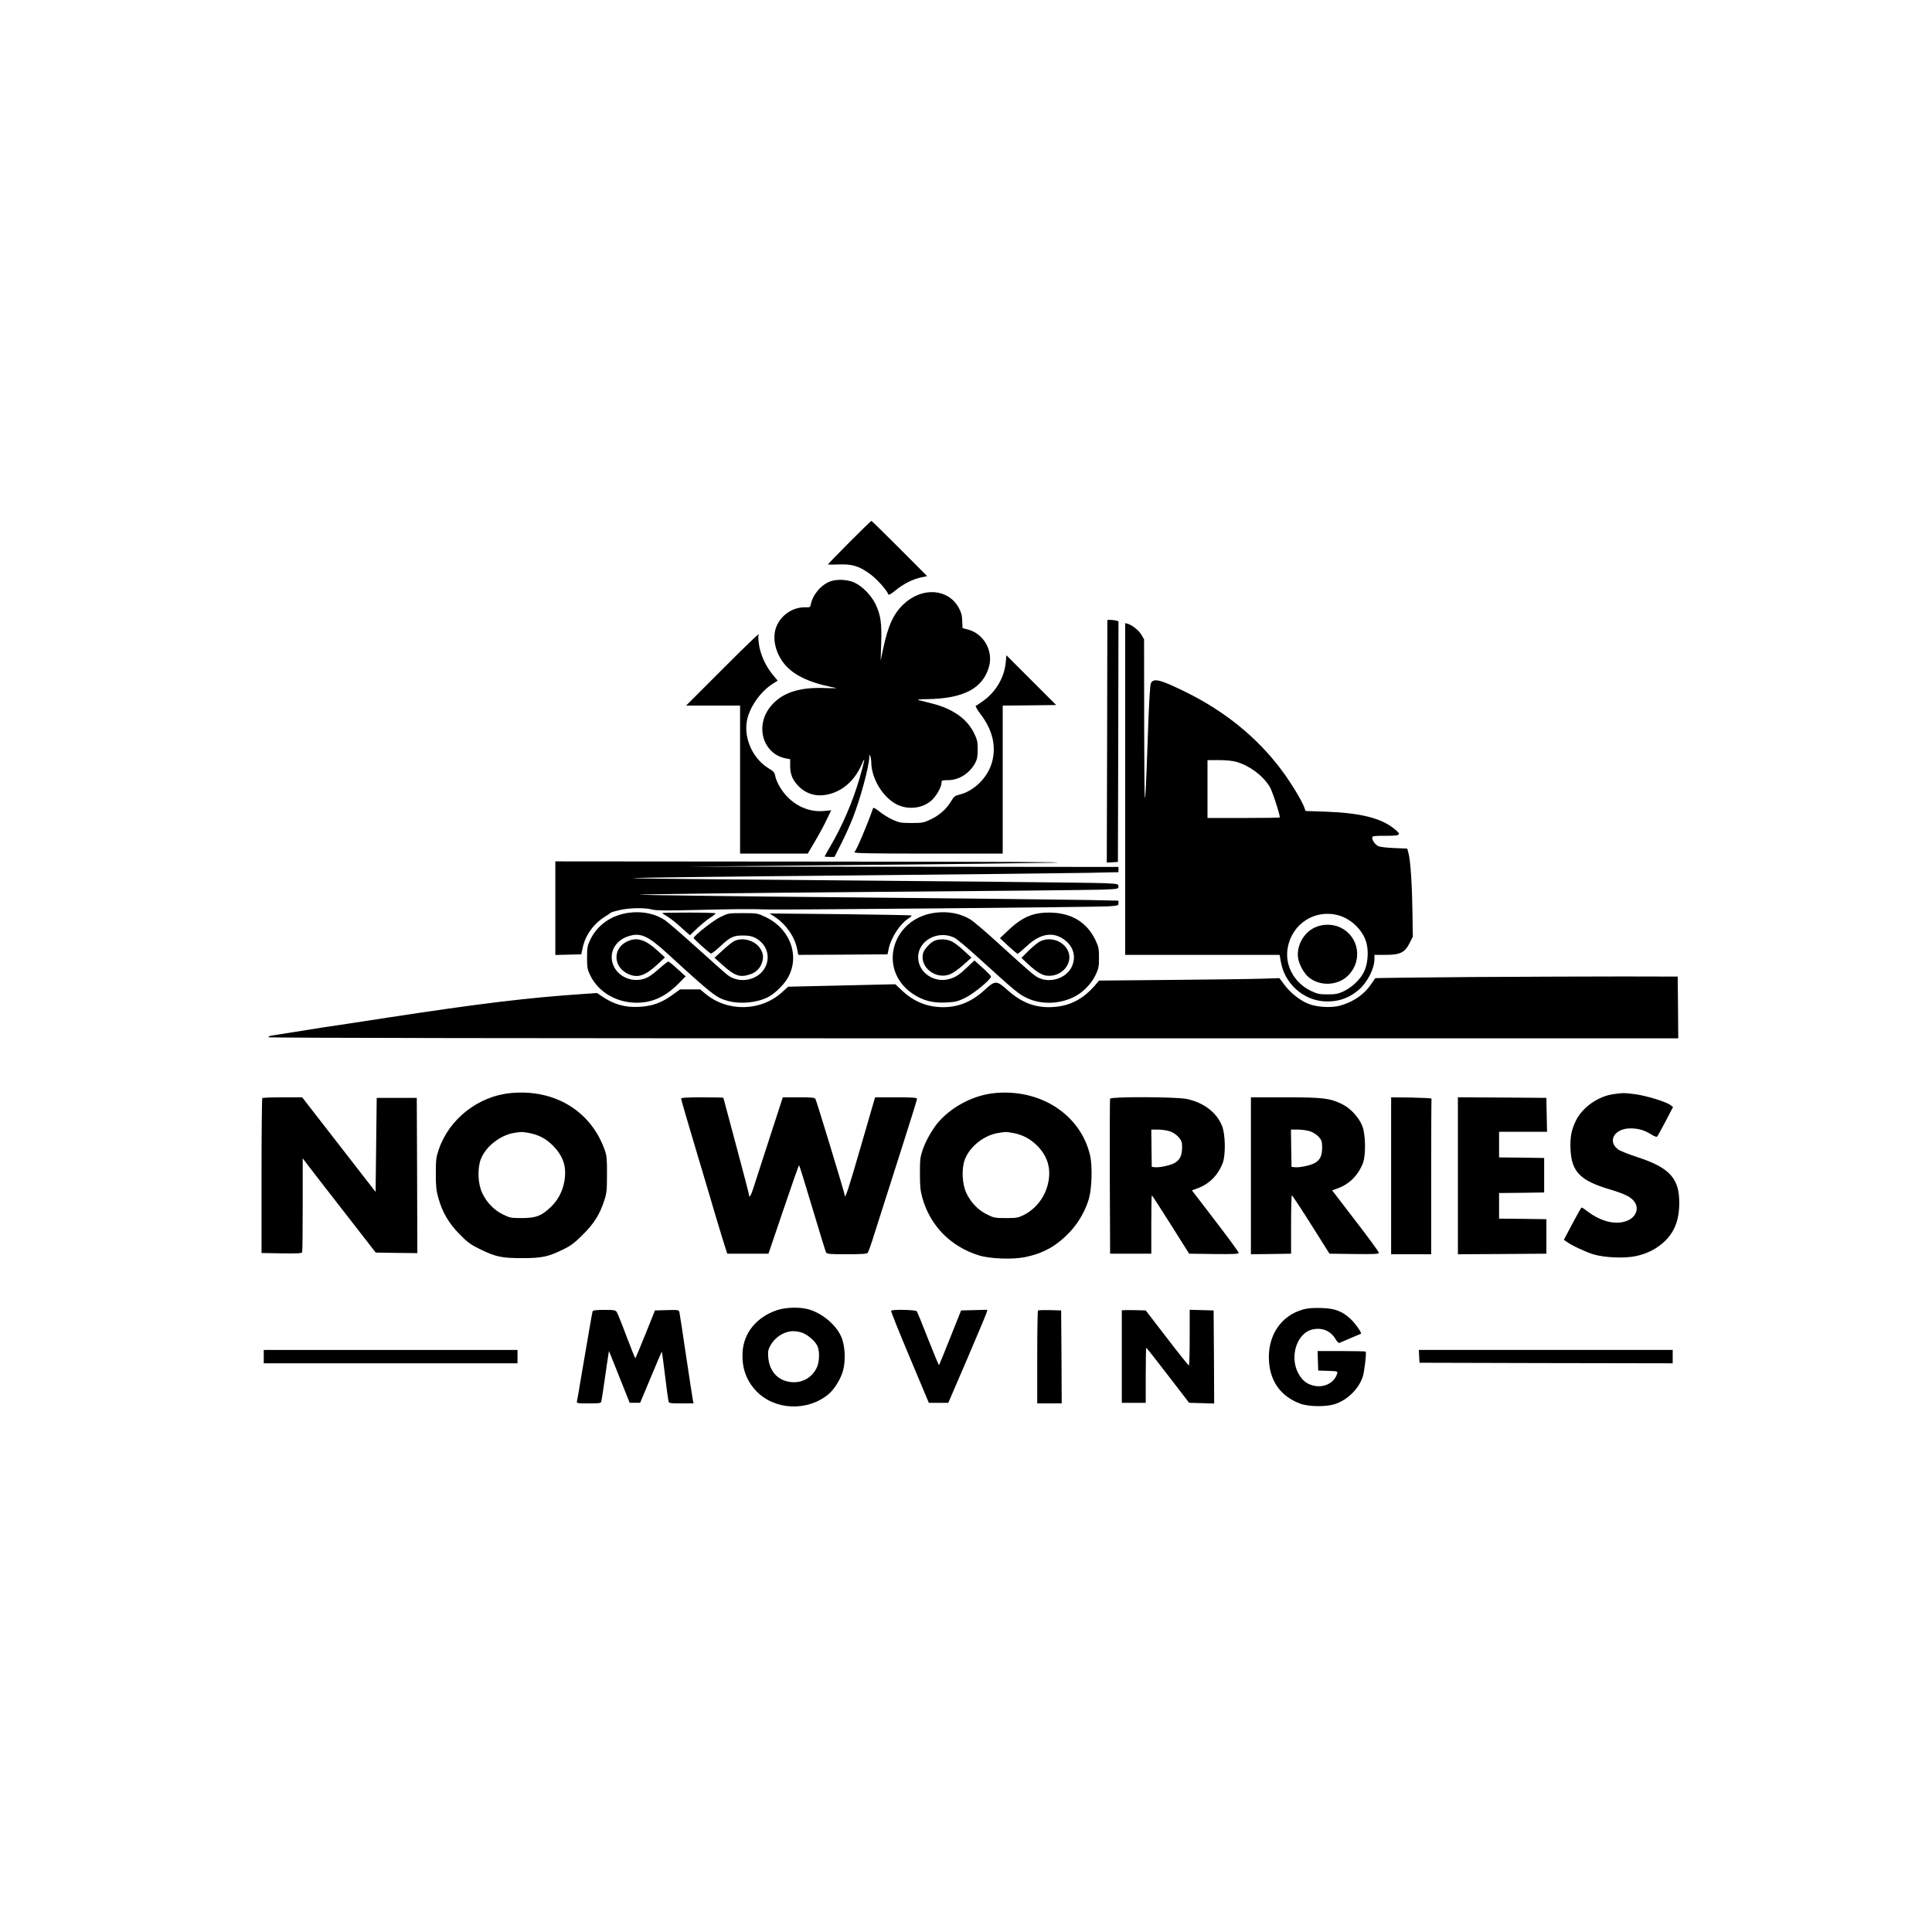 <?xml version="1.0" standalone="no"?>
<!DOCTYPE svg PUBLIC "-//W3C//DTD SVG 20010904//EN"
 "http://www.w3.org/TR/2001/REC-SVG-20010904/DTD/svg10.dtd">
<svg version="1.0" xmlns="http://www.w3.org/2000/svg"
 width="1736pt" height="1736pt" viewBox="0 0 1736 1736"
 preserveAspectRatio="xMidYMid meet">
<g transform="translate(0,1736) scale(0.1,-0.1)"
fill="#000000" stroke="none">
<path d="M7632 12487 c-105 -106 -192 -195 -192 -198 0 -3 42 -3 94 -1 120 5
183 -13 280 -83 62 -44 155 -147 168 -186 3 -8 25 4 62 34 71 59 153 101 229
118 l58 12 -248 249 c-136 136 -250 248 -253 248 -3 0 -92 -87 -198 -193z"/>
<path d="M7463 12137 c-86 -32 -159 -118 -178 -209 -4 -24 -9 -26 -47 -25
-104 3 -205 -58 -253 -154 -51 -100 -27 -240 59 -350 78 -100 217 -169 426
-212 65 -13 64 -13 -66 -9 -239 8 -398 -51 -493 -183 -127 -176 -47 -413 152
-450 l37 -7 0 -62 c0 -73 22 -126 75 -180 73 -74 169 -99 275 -72 132 34 234
129 296 274 32 74 24 31 -23 -133 -61 -210 -157 -432 -268 -620 -25 -42 -45
-79 -45 -81 0 -2 20 -4 44 -4 l44 0 60 118 c33 64 80 169 105 233 67 169 146
460 148 546 0 25 1 26 9 8 5 -11 9 -38 9 -60 3 -140 101 -304 221 -369 100
-55 234 -43 317 29 44 37 93 123 93 162 0 21 4 23 58 23 99 0 194 60 245 155
17 31 22 58 22 120 0 71 -4 88 -33 148 -64 130 -193 220 -382 267 -47 12 -98
25 -115 29 -20 5 7 8 78 9 324 5 497 95 553 289 42 144 -47 301 -191 337 l-46
12 -3 65 c-1 49 -9 77 -31 118 -95 173 -329 189 -495 33 -91 -86 -140 -192
-184 -399 l-23 -108 5 157 c6 181 -5 251 -50 348 -38 79 -118 162 -190 195
-59 28 -157 33 -215 12z"/>
<path d="M9948 10700 l-3 -1091 50 3 50 3 3 1081 2 1082 -22 6 c-13 3 -35 6
-50 6 l-28 0 -2 -1090z"/>
<path d="M10110 10271 l0 -1491 694 0 694 0 11 -62 c33 -192 195 -341 384
-355 121 -9 225 25 316 103 78 67 141 191 141 276 l0 38 98 0 c132 0 174 20
217 104 l30 60 -3 200 c-3 244 -17 474 -34 541 l-13 50 -120 5 c-69 3 -129 10
-142 18 -28 15 -53 51 -53 74 0 16 12 18 120 18 138 0 147 7 78 63 -120 97
-306 143 -620 154 l-177 6 -11 31 c-22 63 -126 233 -211 345 -216 286 -501
518 -851 691 -235 116 -296 131 -318 77 -5 -12 -14 -148 -20 -302 -5 -154 -13
-352 -16 -440 -18 -449 -21 -393 -23 350 l-1 790 -23 40 c-22 39 -83 88 -124
100 l-23 6 0 -1490z m1001 243 c120 -36 233 -120 298 -223 22 -35 91 -245 91
-276 0 -3 -146 -5 -325 -5 l-325 0 0 260 0 260 103 0 c66 0 123 -6 158 -16z
m920 -1380 c117 -34 222 -140 249 -254 19 -78 9 -187 -24 -253 -33 -68 -109
-140 -184 -175 -47 -22 -71 -27 -142 -27 -75 0 -93 4 -150 31 -152 73 -238
231 -209 388 39 219 249 351 460 290z"/>
<path d="M11814 9026 c-99 -46 -163 -161 -151 -268 8 -61 51 -141 96 -179 101
-83 259 -77 352 13 135 131 103 349 -63 432 -70 35 -162 36 -234 2z"/>
<path d="M6485 11340 l-320 -320 243 0 242 0 0 -665 0 -665 304 0 304 0 55 93
c54 92 91 159 133 249 l23 47 -63 -6 c-119 -11 -233 31 -324 120 -56 54 -106
139 -117 198 -5 27 -16 40 -57 64 -139 83 -223 262 -198 420 20 124 119 268
235 342 l43 27 -46 55 c-63 77 -109 180 -122 269 -6 41 -8 78 -4 83 24 39 -54
-34 -331 -311z"/>
<path d="M9037 11408 c-12 -132 -86 -261 -197 -342 -33 -24 -65 -46 -72 -48
-6 -2 12 -35 45 -78 108 -142 142 -293 98 -438 -40 -133 -161 -251 -290 -282
-40 -10 -50 -18 -76 -61 -41 -69 -104 -125 -183 -162 -62 -30 -75 -32 -172
-32 -95 0 -111 3 -170 30 -36 16 -89 49 -118 73 -35 28 -54 38 -57 30 -54
-155 -145 -368 -167 -395 -8 -10 125 -13 661 -13 l671 0 0 665 0 665 240 2
240 3 -223 223 -224 224 -6 -64z"/>
<path d="M4990 9200 l0 -421 117 3 116 3 12 55 c22 112 96 217 197 281 29 18
55 36 58 39 3 3 39 14 80 23 88 20 228 22 291 4 34 -9 120 -10 374 -4 377 9
489 10 665 5 169 -4 2941 21 3058 28 87 6 92 7 92 28 l0 23 -267 6 c-148 3
-1123 14 -2168 24 -1045 9 -1886 21 -1870 24 17 4 923 15 2015 24 1092 8 2054
18 2138 21 150 6 152 6 152 29 0 22 -3 23 -122 29 -111 5 -1328 17 -3470 35
-421 3 -769 8 -772 11 -3 3 853 14 1902 23 1049 10 2032 21 2185 24 l277 6 0
24 0 23 -1937 2 -1938 1 1475 14 c811 7 1628 17 1815 21 222 6 -496 9 -2067
10 l-2408 2 0 -420z"/>
<path d="M5655 9159 c-160 -20 -290 -111 -353 -247 -24 -50 -27 -69 -27 -157
0 -90 3 -106 29 -160 74 -150 235 -245 417 -245 143 0 261 55 382 178 l58 59
-73 66 c-40 37 -77 67 -83 67 -5 0 -46 -32 -89 -70 -60 -53 -93 -74 -133 -86
-119 -35 -246 30 -279 143 -29 101 27 200 135 238 115 39 178 12 367 -161 396
-363 433 -392 539 -419 113 -29 258 -15 357 36 54 27 130 99 168 158 124 195
38 451 -189 560 -75 36 -77 36 -207 36 -130 0 -130 0 -205 -37 -63 -31 -230
-163 -236 -186 -2 -8 139 -134 155 -140 6 -2 42 26 80 61 93 88 121 101 207
101 53 0 80 -5 111 -21 80 -43 121 -118 110 -201 -21 -157 -223 -233 -357
-134 -20 15 -143 124 -273 242 -131 118 -261 231 -290 251 -88 59 -201 83
-321 68z"/>
<path d="M8405 9159 c-395 -50 -523 -515 -202 -730 91 -60 178 -83 296 -77 86
4 106 9 174 42 74 35 232 166 232 191 0 6 -34 41 -75 78 l-74 67 -51 -48 c-83
-80 -114 -101 -171 -118 -140 -41 -283 57 -284 194 -1 150 177 247 324 177 22
-10 114 -87 205 -170 348 -316 373 -337 449 -373 126 -60 290 -56 422 10 81
40 155 116 194 197 28 59 31 76 31 156 0 80 -3 97 -31 156 -78 164 -220 249
-418 249 -150 0 -246 -43 -378 -170 l-63 -60 75 -70 c41 -38 79 -70 84 -70 4
0 41 31 82 69 127 119 248 134 353 45 70 -61 90 -146 52 -229 -48 -106 -197
-154 -305 -98 -35 18 -76 53 -361 312 -110 101 -222 196 -250 212 -88 52 -197
72 -310 58z"/>
<path d="M5950 9156 c0 -2 20 -16 45 -30 24 -15 70 -50 102 -79 32 -28 68 -60
80 -71 l23 -19 67 64 c38 35 90 78 116 94 26 17 47 33 47 38 0 4 -108 7 -240
7 -132 0 -240 -2 -240 -4z"/>
<path d="M6960 9123 c101 -66 180 -179 202 -287 l11 -56 401 2 401 3 11 53
c24 105 102 222 184 274 14 9 23 18 19 22 -3 3 -291 8 -640 12 l-634 6 45 -29z"/>
<path d="M5632 8899 c-132 -66 -121 -235 20 -294 82 -34 146 -11 253 87 l70
65 -59 54 c-117 109 -194 132 -284 88z"/>
<path d="M6594 8902 c-17 -9 -63 -46 -103 -83 l-71 -65 71 -64 c114 -101 158
-116 252 -84 54 18 92 59 107 114 13 48 5 85 -27 128 -50 66 -159 92 -229 54z"/>
<path d="M8395 8906 c-37 -16 -92 -77 -101 -112 -31 -125 113 -238 241 -189
24 9 78 46 119 83 l75 67 -67 62 c-37 34 -85 72 -108 83 -46 23 -114 26 -159
6z"/>
<path d="M9345 8901 c-22 -12 -69 -50 -104 -85 l-63 -63 51 -48 c105 -98 153
-121 226 -111 119 18 189 138 136 233 -47 84 -160 117 -246 74z"/>
<path d="M13233 8581 c-479 -4 -873 -8 -876 -11 -2 -3 -18 -25 -34 -50 -65
-95 -157 -160 -278 -195 -76 -23 -207 -16 -285 14 -76 29 -164 98 -218 171
l-46 61 -155 -5 c-86 -3 -451 -8 -811 -11 l-655 -6 -18 -22 c-123 -150 -255
-216 -432 -217 -139 0 -255 48 -375 156 -94 85 -109 85 -200 1 -116 -107 -235
-157 -375 -157 -140 0 -260 48 -364 144 l-66 62 -481 -11 -482 -11 -54 -49
c-190 -174 -492 -180 -690 -14 l-47 39 -90 0 -90 0 -75 -54 c-95 -68 -175 -96
-291 -103 -129 -7 -229 21 -340 97 l-40 27 -120 -8 c-503 -34 -933 -86 -1770
-214 -231 -36 -483 -74 -560 -85 -129 -20 -395 -62 -473 -75 -17 -3 -32 -10
-32 -15 0 -7 2319 -10 6335 -10 l6335 0 -2 278 -3 277 -485 1 c-267 0 -877 -2
-1357 -5z"/>
<path d="M4587 7538 c-289 -28 -550 -232 -643 -503 -25 -72 -28 -93 -28 -220
0 -116 4 -154 23 -220 36 -129 94 -227 191 -326 71 -72 100 -93 180 -132 142
-70 197 -82 380 -82 179 0 236 12 370 78 69 33 103 59 176 132 101 100 151
179 192 303 23 69 26 93 26 237 1 132 -2 170 -18 215 -122 356 -453 557 -849
518z m169 -359 c86 -16 157 -54 219 -120 89 -93 118 -188 96 -314 -16 -92 -58
-170 -124 -233 -84 -79 -130 -96 -257 -97 -99 0 -109 2 -172 33 -78 38 -144
106 -184 190 -40 81 -46 221 -14 305 42 112 172 216 298 237 68 11 72 11 138
-1z"/>
<path d="M8937 7538 c-180 -18 -364 -109 -492 -246 -56 -59 -121 -170 -152
-257 -25 -73 -27 -92 -27 -220 0 -115 4 -154 22 -219 71 -251 254 -437 507
-516 100 -31 300 -39 415 -16 166 34 285 101 403 226 80 85 144 199 173 305
25 92 30 287 10 378 -82 368 -444 606 -859 565z m169 -359 c81 -15 149 -51
210 -110 92 -91 127 -196 106 -319 -23 -134 -105 -247 -222 -307 -50 -25 -65
-28 -160 -28 -99 0 -110 2 -172 33 -78 38 -144 106 -184 190 -39 81 -46 221
-14 304 43 114 170 216 296 237 70 12 74 12 140 0z"/>
<path d="M14501 7529 c-138 -18 -279 -116 -339 -235 -43 -87 -55 -151 -50
-264 10 -201 89 -280 358 -359 133 -40 189 -68 218 -112 38 -56 16 -125 -50
-160 -101 -52 -242 -23 -372 75 -25 20 -50 36 -54 36 -4 0 -41 -65 -83 -145
l-77 -145 27 -19 c46 -33 163 -88 236 -111 99 -31 285 -39 388 -16 107 24 191
69 263 140 91 91 130 211 122 377 -9 191 -103 284 -380 373 -75 25 -151 55
-167 67 -103 76 -33 192 114 190 70 -1 123 -17 185 -56 23 -15 46 -23 50 -18
5 4 38 66 76 137 l67 129 -24 18 c-39 30 -227 87 -324 98 -99 12 -93 12 -184
0z"/>
<path d="M2357 7493 c-4 -3 -7 -318 -7 -699 l0 -693 180 -3 c143 -2 181 0 185
10 3 8 5 200 5 429 l0 415 60 -79 c32 -43 180 -233 328 -423 l268 -345 187 -3
187 -2 -2 697 -3 698 -180 0 -180 0 -5 -423 -5 -422 -330 425 -330 425 -176 0
c-97 0 -179 -3 -182 -7z"/>
<path d="M6120 7488 c0 -6 54 -194 121 -417 67 -223 152 -510 189 -636 38
-127 77 -255 87 -285 l18 -55 185 0 185 0 135 397 c74 219 137 398 140 398 3
0 56 -172 119 -383 63 -210 118 -390 123 -399 8 -16 27 -18 187 -18 131 0 181
3 188 13 6 6 34 86 62 177 102 321 121 379 250 784 72 225 131 415 131 422 0
11 -36 14 -188 14 l-189 0 -129 -445 c-112 -387 -144 -483 -144 -433 0 15
-250 838 -262 861 -8 15 -26 17 -151 17 l-143 0 -121 -372 c-67 -205 -132
-406 -144 -445 -21 -67 -39 -94 -39 -58 0 7 -52 206 -115 441 -63 234 -115
428 -115 430 0 2 -85 4 -190 4 -138 0 -190 -3 -190 -12z"/>
<path d="M9975 7488 c-3 -7 -4 -323 -3 -703 l3 -690 185 0 185 0 0 263 c0 144
2 262 5 261 3 0 79 -118 170 -262 l165 -262 223 -3 c182 -2 222 0 222 11 0 8
-95 137 -210 287 l-210 274 52 19 c105 39 183 118 225 227 27 72 24 258 -6
332 -47 121 -165 211 -316 243 -94 20 -683 22 -690 3z m538 -294 c54 -18 106
-72 108 -112 5 -93 -12 -139 -63 -170 -37 -23 -139 -45 -181 -40 l-28 3 -2
168 -2 167 61 0 c33 0 81 -7 107 -16z"/>
<path d="M11240 6795 l0 -705 180 2 181 3 0 263 c0 144 3 262 7 261 4 0 82
-118 173 -262 l165 -262 222 -3 c182 -2 222 0 222 11 0 8 -94 137 -210 287
l-210 274 53 19 c104 39 182 118 224 227 27 72 24 258 -6 332 -31 79 -106 160
-184 198 -107 52 -168 60 -509 60 l-308 0 0 -705z m533 399 c27 -9 59 -30 77
-50 26 -30 30 -42 30 -95 0 -71 -17 -110 -62 -137 -38 -23 -139 -45 -183 -40
l-30 3 -3 168 -2 167 63 0 c35 0 84 -7 110 -16z"/>
<path d="M12500 6795 l0 -705 180 0 180 0 0 695 c0 382 1 698 3 703 1 4 -80 8
-180 10 l-183 2 0 -705z"/>
<path d="M13100 6795 l0 -705 398 2 397 3 0 155 0 155 -212 3 -213 2 0 115 0
115 203 2 202 3 0 155 0 155 -202 3 -203 2 0 115 0 115 215 0 216 0 -3 153 -3
152 -397 3 -398 2 0 -705z"/>
<path d="M6980 5587 c-179 -61 -294 -199 -307 -368 -10 -144 30 -261 122 -358
165 -173 460 -186 649 -29 54 45 110 136 131 212 26 95 18 232 -18 309 -51
112 -184 218 -308 246 -77 18 -197 13 -269 -12z m215 -198 c53 -13 132 -79
151 -126 20 -46 17 -140 -5 -188 -38 -84 -117 -135 -206 -135 -131 0 -222 88
-232 225 -4 50 -1 68 19 104 28 52 80 97 134 116 48 17 82 18 139 4z"/>
<path d="M11710 5594 c-204 -56 -325 -242 -307 -473 14 -179 109 -308 276
-372 74 -29 230 -32 311 -7 114 35 218 136 255 247 15 47 35 217 26 226 -2 3
-101 5 -218 5 l-214 0 3 -87 3 -88 88 -3 c86 -3 88 -3 82 -25 -26 -85 -122
-132 -218 -106 -59 15 -98 48 -131 109 -67 123 -34 298 71 370 54 37 139 40
195 7 26 -15 53 -42 67 -67 13 -23 28 -39 35 -37 85 36 192 81 195 83 9 8 -52
94 -94 133 -77 71 -142 95 -265 98 -71 2 -123 -2 -160 -13z"/>
<path d="M5325 5578 c-4 -12 -32 -174 -105 -603 -16 -99 -32 -190 -35 -202 -5
-23 -4 -23 105 -23 106 0 110 1 114 23 3 12 15 87 26 167 11 80 25 176 31 213
l11 68 93 -233 93 -233 47 0 47 0 97 232 c53 127 97 230 98 229 1 -1 14 -96
28 -211 14 -116 28 -220 31 -232 4 -22 8 -23 115 -23 l111 0 -6 28 c-3 15 -31
194 -61 397 -30 204 -57 380 -60 393 -5 22 -8 23 -113 20 l-107 -3 -85 -212
c-47 -117 -88 -214 -91 -217 -2 -3 -37 84 -78 192 -40 108 -80 207 -88 220
-12 20 -21 22 -114 22 -71 0 -101 -4 -104 -12z"/>
<path d="M8007 5582 c-3 -4 72 -192 167 -417 l172 -410 88 0 87 0 170 395 c93
217 172 405 175 418 l6 23 -118 -3 -118 -3 -97 -243 c-53 -134 -99 -245 -101
-248 -3 -2 -47 103 -98 233 -51 131 -97 244 -103 251 -11 13 -222 18 -230 4z"/>
<path d="M9327 5584 c-4 -4 -7 -193 -7 -421 l0 -413 110 0 110 0 -2 418 -3
417 -101 3 c-55 1 -103 0 -107 -4z"/>
<path d="M10080 5585 c0 -3 0 -191 0 -417 l0 -413 107 0 108 0 0 248 c0 136 2
247 5 246 3 0 91 -111 195 -247 l190 -247 113 -3 112 -3 -2 418 -3 418 -107 3
-108 3 0 -251 c0 -137 -3 -250 -7 -249 -5 0 -94 111 -198 247 l-190 247 -108
3 c-59 1 -107 0 -107 -3z"/>
<path d="M2370 5170 l0 -60 1140 0 1140 0 0 60 0 60 -1140 0 -1140 0 0 -60z"/>
<path d="M12752 5173 l3 -58 1138 -3 1137 -2 0 60 0 60 -1140 0 -1141 0 3 -57z"/>
</g>
</svg>
